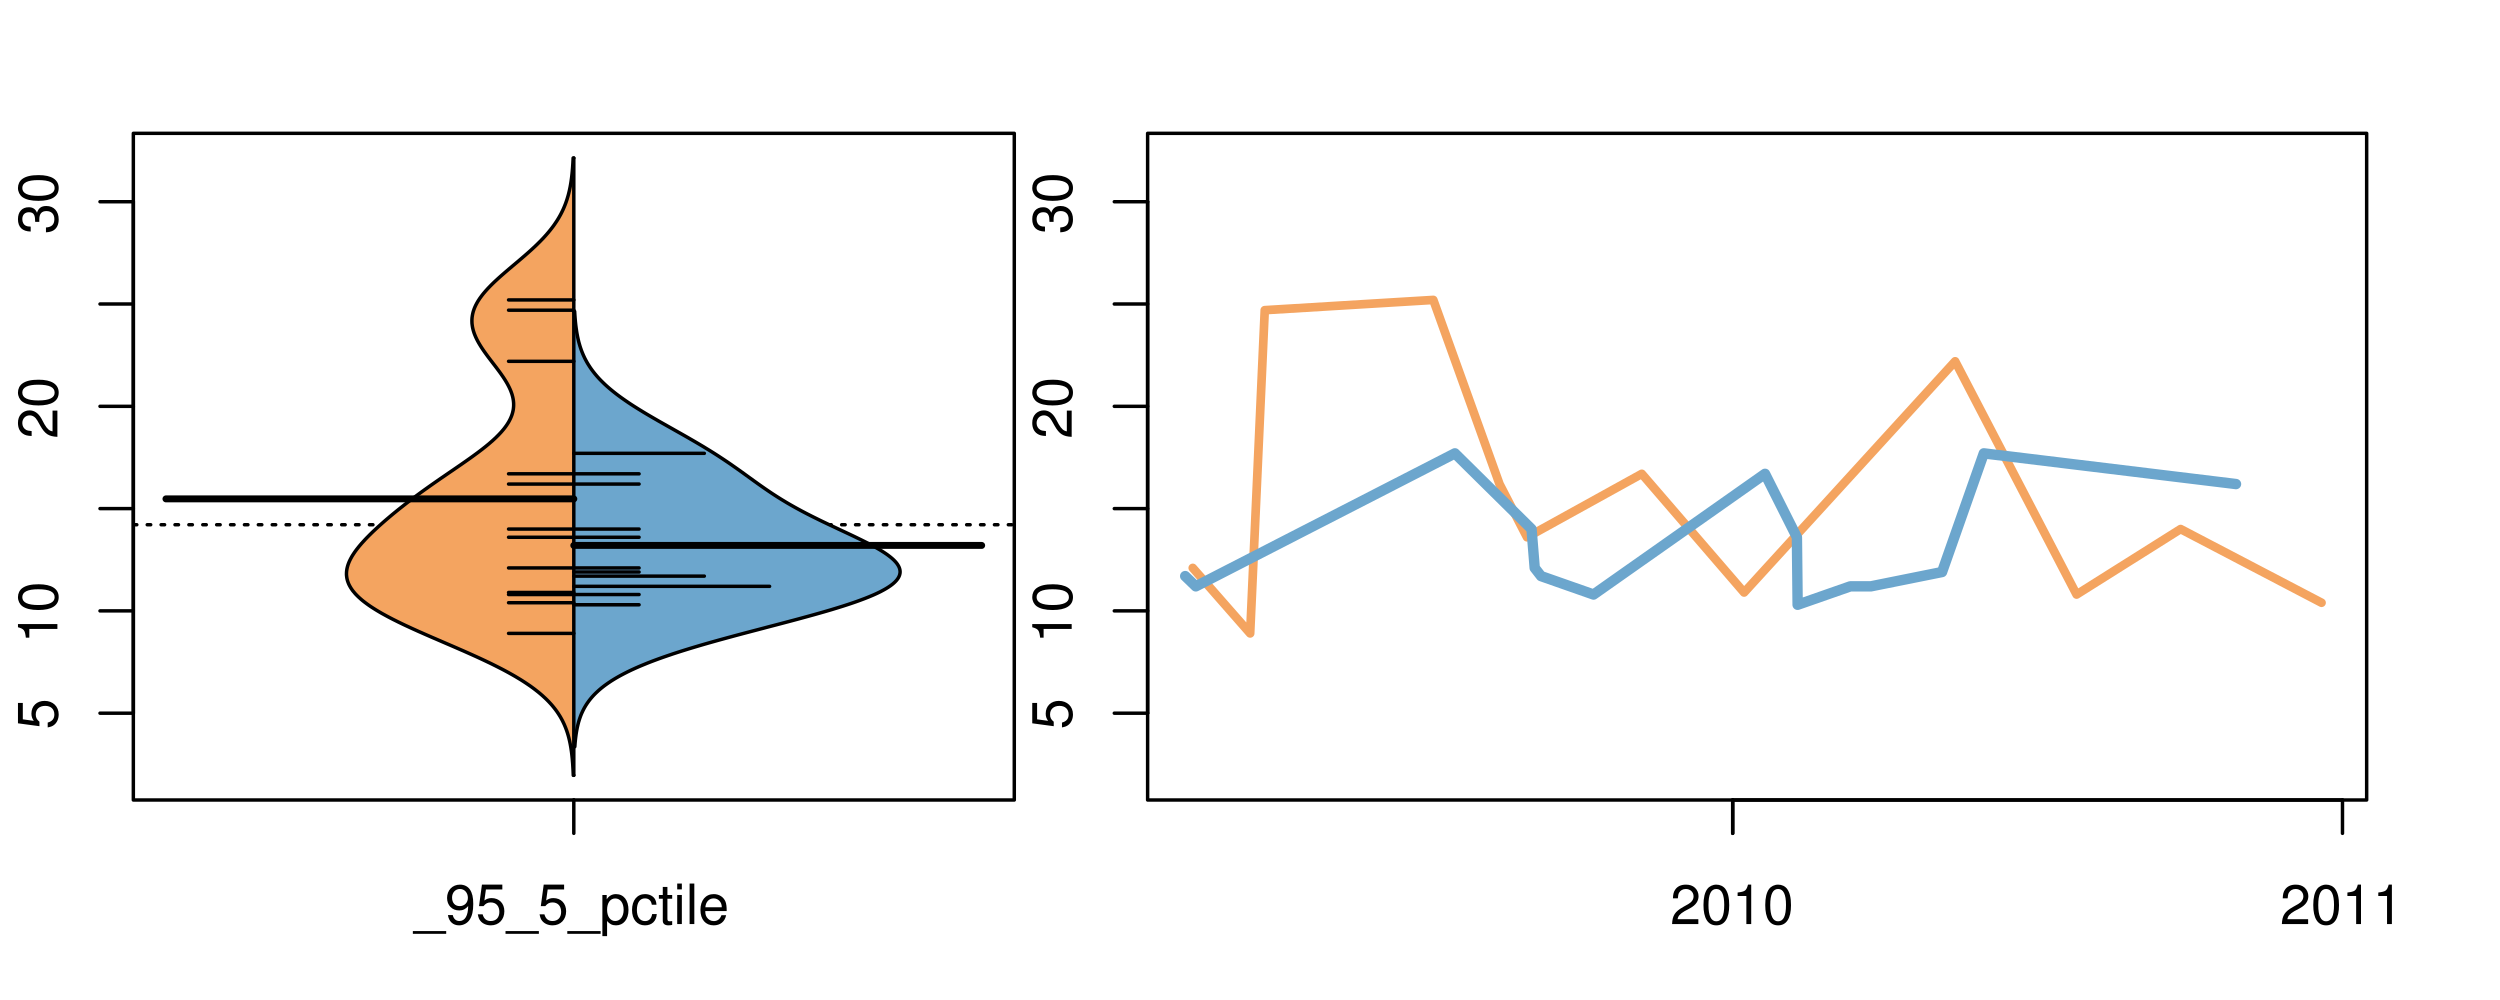 <?xml version="1.0" encoding="UTF-8"?>
<svg xmlns="http://www.w3.org/2000/svg" xmlns:xlink="http://www.w3.org/1999/xlink" width="540pt" height="216pt" viewBox="0 0 540 216" version="1.1">
<defs>
<g>
<symbol overflow="visible" id="glyph0-0">
<path style="stroke:none;" d="M -8.516 -5.719 L -8.516 -1.312 L -3.875 -0.688 L -3.875 -1.656 C -4.469 -2.141 -4.672 -2.562 -4.672 -3.219 C -4.672 -4.359 -3.891 -5.078 -2.625 -5.078 C -1.406 -5.078 -0.656 -4.375 -0.656 -3.219 C -0.656 -2.297 -1.125 -1.734 -2.094 -1.469 L -2.094 -0.422 C -1.391 -0.562 -1.062 -0.688 -0.75 -0.938 C -0.094 -1.422 0.281 -2.281 0.281 -3.234 C 0.281 -4.953 -0.969 -6.156 -2.766 -6.156 C -4.453 -6.156 -5.609 -5.047 -5.609 -3.406 C -5.609 -2.812 -5.453 -2.328 -5.094 -1.844 L -7.469 -2.172 L -7.469 -5.719 Z M -8.516 -5.719 "/>
</symbol>
<symbol overflow="visible" id="glyph0-1">
<path style="stroke:none;" d="M -6.062 -3.109 L 0 -3.109 L 0 -4.156 L -8.516 -4.156 L -8.516 -3.469 C -7.203 -3.094 -7.016 -2.859 -6.812 -1.219 L -6.062 -1.219 Z M -6.062 -3.109 "/>
</symbol>
<symbol overflow="visible" id="glyph0-2">
<path style="stroke:none;" d="M -8.516 -3.297 C -8.516 -2.516 -8.156 -1.781 -7.578 -1.344 C -6.828 -0.797 -5.688 -0.516 -4.109 -0.516 C -1.25 -0.516 0.281 -1.469 0.281 -3.297 C 0.281 -5.094 -1.25 -6.078 -4.047 -6.078 C -5.703 -6.078 -6.797 -5.812 -7.578 -5.25 C -8.172 -4.812 -8.516 -4.109 -8.516 -3.297 Z M -7.578 -3.297 C -7.578 -4.438 -6.422 -5 -4.141 -5 C -1.734 -5 -0.594 -4.453 -0.594 -3.281 C -0.594 -2.156 -1.781 -1.594 -4.109 -1.594 C -6.438 -1.594 -7.578 -2.156 -7.578 -3.297 Z M -7.578 -3.297 "/>
</symbol>
<symbol overflow="visible" id="glyph0-3">
<path style="stroke:none;" d="M -1.047 -6.078 L -1.047 -1.594 C -1.734 -1.703 -2.188 -2.094 -2.797 -3.125 L -3.438 -4.328 C -4.094 -5.516 -4.969 -6.125 -6.016 -6.125 C -6.719 -6.125 -7.375 -5.844 -7.844 -5.344 C -8.297 -4.844 -8.516 -4.219 -8.516 -3.406 C -8.516 -2.328 -8.125 -1.531 -7.406 -1.062 C -6.953 -0.75 -6.422 -0.625 -5.562 -0.594 L -5.562 -1.656 C -6.125 -1.688 -6.484 -1.766 -6.75 -1.906 C -7.266 -2.188 -7.578 -2.734 -7.578 -3.375 C -7.578 -4.328 -6.906 -5.047 -5.984 -5.047 C -5.312 -5.047 -4.734 -4.656 -4.312 -3.906 L -3.688 -2.797 C -2.672 -1.016 -1.875 -0.5 0 -0.406 L 0 -6.078 Z M -1.047 -6.078 "/>
</symbol>
<symbol overflow="visible" id="glyph0-4">
<path style="stroke:none;" d="M -3.906 -2.656 L -3.906 -3.234 C -3.906 -4.391 -3.391 -4.984 -2.359 -4.984 C -1.297 -4.984 -0.656 -4.328 -0.656 -3.234 C -0.656 -2.078 -1.234 -1.516 -2.469 -1.438 L -2.469 -0.391 C -1.781 -0.438 -1.344 -0.547 -0.953 -0.75 C -0.141 -1.188 0.281 -2.031 0.281 -3.188 C 0.281 -4.938 -0.766 -6.078 -2.375 -6.078 C -3.453 -6.078 -4.062 -5.656 -4.406 -4.625 C -4.719 -5.422 -5.312 -5.812 -6.172 -5.812 C -7.625 -5.812 -8.516 -4.844 -8.516 -3.234 C -8.516 -1.516 -7.578 -0.594 -5.766 -0.562 L -5.766 -1.625 C -6.281 -1.625 -6.562 -1.688 -6.828 -1.812 C -7.297 -2.047 -7.578 -2.578 -7.578 -3.234 C -7.578 -4.172 -7.031 -4.734 -6.125 -4.734 C -5.531 -4.734 -5.172 -4.531 -4.984 -4.062 C -4.859 -3.766 -4.812 -3.391 -4.797 -2.656 Z M -3.906 -2.656 "/>
</symbol>
<symbol overflow="visible" id="glyph0-5">
<path style="stroke:none;" d="M -8.75 -5.938 L -8.75 -4.938 L -5.5 -4.938 C -6.125 -4.531 -6.469 -3.859 -6.469 -3.016 C -6.469 -1.375 -5.156 -0.312 -3.156 -0.312 C -1.031 -0.312 0.281 -1.359 0.281 -3.047 C 0.281 -3.906 -0.047 -4.516 -0.828 -5.047 L 0 -5.047 L 0 -5.938 Z M -5.531 -3.188 C -5.531 -4.266 -4.578 -4.938 -3.078 -4.938 C -1.625 -4.938 -0.656 -4.25 -0.656 -3.188 C -0.656 -2.094 -1.625 -1.359 -3.094 -1.359 C -4.562 -1.359 -5.531 -2.094 -5.531 -3.188 Z M -5.531 -3.188 "/>
</symbol>
<symbol overflow="visible" id="glyph0-6">
<path style="stroke:none;" d="M -6.281 -3.094 L -6.281 -2.047 L -7.266 -2.047 C -7.688 -2.047 -7.906 -2.297 -7.906 -2.75 C -7.906 -2.828 -7.906 -2.875 -7.891 -3.094 L -8.719 -3.094 C -8.766 -2.875 -8.781 -2.734 -8.781 -2.531 C -8.781 -1.609 -8.25 -1.062 -7.359 -1.062 L -6.281 -1.062 L -6.281 -0.219 L -5.469 -0.219 L -5.469 -1.062 L 0 -1.062 L 0 -2.047 L -5.469 -2.047 L -5.469 -3.094 Z M -6.281 -3.094 "/>
</symbol>
<symbol overflow="visible" id="glyph0-7">
<path style="stroke:none;" d="M 1.516 -6.938 L 1.516 0.266 L 2.109 0.266 L 2.109 -6.938 Z M 1.516 -6.938 "/>
</symbol>
<symbol overflow="visible" id="glyph0-8">
<path style="stroke:none;" d="M -6.469 -3.266 C -6.469 -1.5 -5.203 -0.438 -3.094 -0.438 C -0.984 -0.438 0.281 -1.484 0.281 -3.281 C 0.281 -5.047 -0.984 -6.125 -3.047 -6.125 C -5.219 -6.125 -6.469 -5.078 -6.469 -3.266 Z M -5.547 -3.281 C -5.547 -4.406 -4.625 -5.078 -3.062 -5.078 C -1.578 -5.078 -0.641 -4.375 -0.641 -3.281 C -0.641 -2.156 -1.578 -1.469 -3.094 -1.469 C -4.609 -1.469 -5.547 -2.156 -5.547 -3.281 Z M -5.547 -3.281 "/>
</symbol>
<symbol overflow="visible" id="glyph0-9">
<path style="stroke:none;" d="M -8.75 -1.828 L -8.75 -0.812 L 0 -0.812 L 0 -1.828 Z M -8.75 -1.828 "/>
</symbol>
<symbol overflow="visible" id="glyph0-10">
<path style="stroke:none;" d="M -1.25 -2.297 L -1.25 -1.047 L 0 -1.047 L 0 -2.297 Z M -1.25 -2.297 "/>
</symbol>
<symbol overflow="visible" id="glyph0-11">
<path style="stroke:none;" d="M 0 -3.422 L -6.281 -5.828 L -6.281 -4.703 L -1.188 -2.922 L -6.281 -1.25 L -6.281 -0.125 L 0 -2.328 Z M 0 -3.422 "/>
</symbol>
<symbol overflow="visible" id="glyph0-12">
<path style="stroke:none;" d="M -0.594 -6.422 C -0.562 -6.312 -0.562 -6.266 -0.562 -6.203 C -0.562 -5.859 -0.75 -5.656 -1.062 -5.656 L -4.75 -5.656 C -5.875 -5.656 -6.469 -4.844 -6.469 -3.297 C -6.469 -2.391 -6.203 -1.625 -5.734 -1.219 C -5.406 -0.922 -5.047 -0.797 -4.422 -0.781 L -4.422 -1.781 C -5.203 -1.875 -5.547 -2.328 -5.547 -3.266 C -5.547 -4.156 -5.203 -4.672 -4.609 -4.672 L -4.344 -4.672 C -3.922 -4.672 -3.75 -4.422 -3.641 -3.625 C -3.469 -2.203 -3.422 -1.984 -3.266 -1.609 C -2.969 -0.875 -2.406 -0.5 -1.578 -0.5 C -0.438 -0.5 0.281 -1.297 0.281 -2.562 C 0.281 -3.359 0 -4 -0.641 -4.703 C -0.016 -4.781 0.281 -5.094 0.281 -5.734 C 0.281 -5.938 0.25 -6.094 0.172 -6.422 Z M -1.984 -4.672 C -1.641 -4.672 -1.438 -4.578 -1.156 -4.266 C -0.797 -3.859 -0.594 -3.375 -0.594 -2.781 C -0.594 -2 -0.969 -1.547 -1.609 -1.547 C -2.266 -1.547 -2.609 -1.984 -2.766 -3.062 C -2.906 -4.109 -2.953 -4.328 -3.109 -4.672 Z M -1.984 -4.672 "/>
</symbol>
<symbol overflow="visible" id="glyph0-13">
<path style="stroke:none;" d="M 0 -5.781 L -6.281 -5.781 L -6.281 -4.781 L -2.719 -4.781 C -1.438 -4.781 -0.594 -4.109 -0.594 -3.078 C -0.594 -2.281 -1.078 -1.781 -1.844 -1.781 L -6.281 -1.781 L -6.281 -0.781 L -1.438 -0.781 C -0.391 -0.781 0.281 -1.562 0.281 -2.781 C 0.281 -3.703 -0.047 -4.297 -0.875 -4.891 L 0 -4.891 Z M 0 -5.781 "/>
</symbol>
<symbol overflow="visible" id="glyph0-14">
<path style="stroke:none;" d="M -2.812 -6.156 C -3.766 -6.156 -4.344 -6.078 -4.812 -5.906 C -5.844 -5.5 -6.469 -4.531 -6.469 -3.359 C -6.469 -1.609 -5.125 -0.484 -3.062 -0.484 C -1 -0.484 0.281 -1.578 0.281 -3.344 C 0.281 -4.781 -0.547 -5.766 -1.906 -6.031 L -1.906 -5.016 C -1.078 -4.734 -0.641 -4.172 -0.641 -3.375 C -0.641 -2.734 -0.938 -2.203 -1.469 -1.859 C -1.828 -1.625 -2.188 -1.531 -2.812 -1.531 Z M -3.625 -1.547 C -4.781 -1.625 -5.547 -2.344 -5.547 -3.344 C -5.547 -4.328 -4.734 -5.094 -3.703 -5.094 C -3.672 -5.094 -3.641 -5.094 -3.625 -5.078 Z M -3.625 -1.547 "/>
</symbol>
<symbol overflow="visible" id="glyph1-0">
<path style="stroke:none;" d="M 6.938 1.516 L -0.266 1.516 L -0.266 2.109 L 6.938 2.109 Z M 6.938 1.516 "/>
</symbol>
<symbol overflow="visible" id="glyph1-1">
<path style="stroke:none;" d="M 0.641 -1.938 C 0.844 -0.547 1.75 0.281 3.047 0.281 C 3.984 0.281 4.844 -0.188 5.328 -0.938 C 5.875 -1.766 6.109 -2.812 6.109 -4.359 C 6.109 -5.781 5.891 -6.703 5.391 -7.453 C 4.922 -8.141 4.172 -8.516 3.234 -8.516 C 1.625 -8.516 0.453 -7.312 0.453 -5.641 C 0.453 -4.062 1.531 -2.938 3.078 -2.938 C 3.875 -2.938 4.469 -3.234 5.016 -3.891 C 5 -1.812 4.328 -0.656 3.125 -0.656 C 2.375 -0.656 1.859 -1.125 1.688 -1.938 Z M 3.234 -7.578 C 4.219 -7.578 4.953 -6.766 4.953 -5.656 C 4.953 -4.625 4.219 -3.875 3.188 -3.875 C 2.172 -3.875 1.531 -4.578 1.531 -5.719 C 1.531 -6.797 2.25 -7.578 3.234 -7.578 Z M 3.234 -7.578 "/>
</symbol>
<symbol overflow="visible" id="glyph1-2">
<path style="stroke:none;" d="M 5.719 -8.516 L 1.312 -8.516 L 0.688 -3.875 L 1.656 -3.875 C 2.141 -4.469 2.562 -4.672 3.219 -4.672 C 4.359 -4.672 5.078 -3.891 5.078 -2.625 C 5.078 -1.406 4.375 -0.656 3.219 -0.656 C 2.297 -0.656 1.734 -1.125 1.469 -2.094 L 0.422 -2.094 C 0.562 -1.391 0.688 -1.062 0.938 -0.75 C 1.422 -0.094 2.281 0.281 3.234 0.281 C 4.953 0.281 6.156 -0.969 6.156 -2.766 C 6.156 -4.453 5.047 -5.609 3.406 -5.609 C 2.812 -5.609 2.328 -5.453 1.844 -5.094 L 2.172 -7.469 L 5.719 -7.469 Z M 5.719 -8.516 "/>
</symbol>
<symbol overflow="visible" id="glyph1-3">
<path style="stroke:none;" d="M 0.641 2.609 L 1.656 2.609 L 1.656 -0.656 C 2.188 -0.016 2.766 0.281 3.594 0.281 C 5.203 0.281 6.281 -1.031 6.281 -3.031 C 6.281 -5.141 5.25 -6.469 3.578 -6.469 C 2.719 -6.469 2.047 -6.078 1.578 -5.344 L 1.578 -6.281 L 0.641 -6.281 Z M 3.406 -5.531 C 4.516 -5.531 5.234 -4.562 5.234 -3.062 C 5.234 -1.625 4.5 -0.656 3.406 -0.656 C 2.359 -0.656 1.656 -1.625 1.656 -3.094 C 1.656 -4.578 2.359 -5.531 3.406 -5.531 Z M 3.406 -5.531 "/>
</symbol>
<symbol overflow="visible" id="glyph1-4">
<path style="stroke:none;" d="M 5.656 -4.172 C 5.609 -4.781 5.469 -5.188 5.234 -5.531 C 4.797 -6.125 4.047 -6.469 3.172 -6.469 C 1.469 -6.469 0.375 -5.125 0.375 -3.031 C 0.375 -1.016 1.453 0.281 3.156 0.281 C 4.656 0.281 5.609 -0.625 5.719 -2.156 L 4.719 -2.156 C 4.547 -1.156 4.031 -0.641 3.188 -0.641 C 2.078 -0.641 1.422 -1.547 1.422 -3.031 C 1.422 -4.609 2.062 -5.547 3.156 -5.547 C 4 -5.547 4.531 -5.047 4.641 -4.172 Z M 5.656 -4.172 "/>
</symbol>
<symbol overflow="visible" id="glyph1-5">
<path style="stroke:none;" d="M 3.047 -6.281 L 2.016 -6.281 L 2.016 -8.016 L 1.016 -8.016 L 1.016 -6.281 L 0.172 -6.281 L 0.172 -5.469 L 1.016 -5.469 L 1.016 -0.719 C 1.016 -0.078 1.453 0.281 2.234 0.281 C 2.469 0.281 2.719 0.25 3.047 0.188 L 3.047 -0.641 C 2.922 -0.609 2.766 -0.594 2.562 -0.594 C 2.141 -0.594 2.016 -0.719 2.016 -1.156 L 2.016 -5.469 L 3.047 -5.469 Z M 3.047 -6.281 "/>
</symbol>
<symbol overflow="visible" id="glyph1-6">
<path style="stroke:none;" d="M 1.797 -6.281 L 0.797 -6.281 L 0.797 0 L 1.797 0 Z M 1.797 -8.75 L 0.797 -8.75 L 0.797 -7.484 L 1.797 -7.484 Z M 1.797 -8.75 "/>
</symbol>
<symbol overflow="visible" id="glyph1-7">
<path style="stroke:none;" d="M 1.828 -8.75 L 0.812 -8.75 L 0.812 0 L 1.828 0 Z M 1.828 -8.75 "/>
</symbol>
<symbol overflow="visible" id="glyph1-8">
<path style="stroke:none;" d="M 6.156 -2.812 C 6.156 -3.766 6.078 -4.344 5.906 -4.812 C 5.5 -5.844 4.531 -6.469 3.359 -6.469 C 1.609 -6.469 0.484 -5.125 0.484 -3.062 C 0.484 -1 1.578 0.281 3.344 0.281 C 4.781 0.281 5.766 -0.547 6.031 -1.906 L 5.016 -1.906 C 4.734 -1.078 4.172 -0.641 3.375 -0.641 C 2.734 -0.641 2.203 -0.938 1.859 -1.469 C 1.625 -1.828 1.531 -2.188 1.531 -2.812 Z M 1.547 -3.625 C 1.625 -4.781 2.344 -5.547 3.344 -5.547 C 4.328 -5.547 5.094 -4.734 5.094 -3.703 C 5.094 -3.672 5.094 -3.641 5.078 -3.625 Z M 1.547 -3.625 "/>
</symbol>
<symbol overflow="visible" id="glyph1-9">
<path style="stroke:none;" d="M 6.078 -1.047 L 1.594 -1.047 C 1.703 -1.734 2.094 -2.188 3.125 -2.797 L 4.328 -3.438 C 5.516 -4.094 6.125 -4.969 6.125 -6.016 C 6.125 -6.719 5.844 -7.375 5.344 -7.844 C 4.844 -8.297 4.219 -8.516 3.406 -8.516 C 2.328 -8.516 1.531 -8.125 1.062 -7.406 C 0.75 -6.953 0.625 -6.422 0.594 -5.562 L 1.656 -5.562 C 1.688 -6.125 1.766 -6.484 1.906 -6.75 C 2.188 -7.266 2.734 -7.578 3.375 -7.578 C 4.328 -7.578 5.047 -6.906 5.047 -5.984 C 5.047 -5.312 4.656 -4.734 3.906 -4.312 L 2.797 -3.688 C 1.016 -2.672 0.5 -1.875 0.406 0 L 6.078 0 Z M 6.078 -1.047 "/>
</symbol>
<symbol overflow="visible" id="glyph1-10">
<path style="stroke:none;" d="M 3.297 -8.516 C 2.516 -8.516 1.781 -8.156 1.344 -7.578 C 0.797 -6.828 0.516 -5.688 0.516 -4.109 C 0.516 -1.25 1.469 0.281 3.297 0.281 C 5.094 0.281 6.078 -1.25 6.078 -4.047 C 6.078 -5.703 5.812 -6.797 5.25 -7.578 C 4.812 -8.172 4.109 -8.516 3.297 -8.516 Z M 3.297 -7.578 C 4.438 -7.578 5 -6.422 5 -4.141 C 5 -1.734 4.453 -0.594 3.281 -0.594 C 2.156 -0.594 1.594 -1.781 1.594 -4.109 C 1.594 -6.438 2.156 -7.578 3.297 -7.578 Z M 3.297 -7.578 "/>
</symbol>
<symbol overflow="visible" id="glyph1-11">
<path style="stroke:none;" d="M 3.109 -6.062 L 3.109 0 L 4.156 0 L 4.156 -8.516 L 3.469 -8.516 C 3.094 -7.203 2.859 -7.016 1.219 -6.812 L 1.219 -6.062 Z M 3.109 -6.062 "/>
</symbol>
</g>
<clipPath id="clip1">
  <path d="M 28.801 28.801 L 220.086 28.801 L 220.086 173.801 L 28.801 173.801 Z M 28.801 28.801 "/>
</clipPath>
<clipPath id="clip2">
  <path d="M 247.887 28.801 L 512.199 28.801 L 512.199 173.801 L 247.887 173.801 Z M 247.887 28.801 "/>
</clipPath>
<clipPath id="clip3">
  <path d="M 233.484 14.398 L 526.598 14.398 L 526.598 188.199 L 233.484 188.199 Z M 233.484 14.398 "/>
</clipPath>
<clipPath id="clip4">
  <path d="M 247.887 28.801 L 512.199 28.801 L 512.199 173.801 L 247.887 173.801 Z M 247.887 28.801 "/>
</clipPath>
</defs>
<g id="surface276">
<path style="fill:none;stroke-width:0.75;stroke-linecap:round;stroke-linejoin:round;stroke:rgb(0%,0%,0%);stroke-opacity:1;stroke-miterlimit:10;" d="M 28.801 172.801 L 219.086 172.801 L 219.086 28.801 L 28.801 28.801 L 28.801 172.801 "/>
<path style="fill:none;stroke-width:0.75;stroke-linecap:round;stroke-linejoin:round;stroke:rgb(0%,0%,0%);stroke-opacity:1;stroke-miterlimit:10;" d="M 28.801 154.047 L 28.801 43.574 "/>
<path style="fill:none;stroke-width:0.75;stroke-linecap:round;stroke-linejoin:round;stroke:rgb(0%,0%,0%);stroke-opacity:1;stroke-miterlimit:10;" d="M 28.801 154.047 L 21.602 154.047 "/>
<path style="fill:none;stroke-width:0.75;stroke-linecap:round;stroke-linejoin:round;stroke:rgb(0%,0%,0%);stroke-opacity:1;stroke-miterlimit:10;" d="M 28.801 131.953 L 21.602 131.953 "/>
<path style="fill:none;stroke-width:0.75;stroke-linecap:round;stroke-linejoin:round;stroke:rgb(0%,0%,0%);stroke-opacity:1;stroke-miterlimit:10;" d="M 28.801 109.859 L 21.602 109.859 "/>
<path style="fill:none;stroke-width:0.75;stroke-linecap:round;stroke-linejoin:round;stroke:rgb(0%,0%,0%);stroke-opacity:1;stroke-miterlimit:10;" d="M 28.801 87.766 L 21.602 87.766 "/>
<path style="fill:none;stroke-width:0.75;stroke-linecap:round;stroke-linejoin:round;stroke:rgb(0%,0%,0%);stroke-opacity:1;stroke-miterlimit:10;" d="M 28.801 65.668 L 21.602 65.668 "/>
<path style="fill:none;stroke-width:0.75;stroke-linecap:round;stroke-linejoin:round;stroke:rgb(0%,0%,0%);stroke-opacity:1;stroke-miterlimit:10;" d="M 28.801 43.574 L 21.602 43.574 "/>
<g style="fill:rgb(0%,0%,0%);fill-opacity:1;">
  <use xlink:href="#glyph0-0" x="12.396" y="157.547"/>
</g>
<g style="fill:rgb(0%,0%,0%);fill-opacity:1;">
  <use xlink:href="#glyph0-1" x="12.396" y="138.953"/>
  <use xlink:href="#glyph0-2" x="12.396" y="132.281"/>
</g>
<g style="fill:rgb(0%,0%,0%);fill-opacity:1;">
  <use xlink:href="#glyph0-3" x="12.396" y="94.766"/>
  <use xlink:href="#glyph0-2" x="12.396" y="88.094"/>
</g>
<g style="fill:rgb(0%,0%,0%);fill-opacity:1;">
  <use xlink:href="#glyph0-4" x="12.396" y="50.574"/>
  <use xlink:href="#glyph0-2" x="12.396" y="43.902"/>
</g>
<path style="fill:none;stroke-width:0.75;stroke-linecap:round;stroke-linejoin:round;stroke:rgb(0%,0%,0%);stroke-opacity:1;stroke-miterlimit:10;" d="M 123.941 172.801 L 123.941 172.801 "/>
<path style="fill:none;stroke-width:0.75;stroke-linecap:round;stroke-linejoin:round;stroke:rgb(0%,0%,0%);stroke-opacity:1;stroke-miterlimit:10;" d="M 123.941 172.801 L 123.941 180 "/>
<g style="fill:rgb(0%,0%,0%);fill-opacity:1;">
  <use xlink:href="#glyph1-0" x="89.441" y="199.596"/>
  <use xlink:href="#glyph1-1" x="96.113" y="199.596"/>
  <use xlink:href="#glyph1-2" x="102.785" y="199.596"/>
  <use xlink:href="#glyph1-0" x="109.457" y="199.596"/>
  <use xlink:href="#glyph1-2" x="116.129" y="199.596"/>
  <use xlink:href="#glyph1-0" x="122.801" y="199.596"/>
  <use xlink:href="#glyph1-3" x="129.473" y="199.596"/>
  <use xlink:href="#glyph1-4" x="136.145" y="199.596"/>
  <use xlink:href="#glyph1-5" x="142.145" y="199.596"/>
  <use xlink:href="#glyph1-6" x="145.48" y="199.596"/>
  <use xlink:href="#glyph1-7" x="148.145" y="199.596"/>
  <use xlink:href="#glyph1-8" x="150.809" y="199.596"/>
</g>
<g clip-path="url(#clip1)" clip-rule="nonzero">
<path style="fill:none;stroke-width:0.75;stroke-linecap:round;stroke-linejoin:round;stroke:rgb(0%,0%,0%);stroke-opacity:1;stroke-dasharray:0.75,2.25;stroke-miterlimit:10;" d="M 28.801 113.344 L 219.086 113.344 "/>
<path style=" stroke:none;fill-rule:nonzero;fill:rgb(95.686%,64.314%,37.647%);fill-opacity:1;" d="M 123.941 34.133 L 123.797 34.133 L 123.773 34.656 L 123.758 34.918 L 123.746 35.176 L 123.73 35.438 L 123.711 35.699 L 123.695 35.961 L 123.676 36.223 L 123.656 36.48 L 123.633 36.742 L 123.613 37.004 L 123.586 37.266 L 123.562 37.523 L 123.531 37.785 L 123.504 38.047 L 123.473 38.309 L 123.438 38.57 L 123.402 38.828 L 123.367 39.09 L 123.328 39.352 L 123.242 39.875 L 123.195 40.133 L 123.148 40.395 L 122.984 41.18 L 122.922 41.438 L 122.859 41.699 L 122.793 41.961 L 122.723 42.223 L 122.648 42.484 L 122.57 42.742 L 122.492 43.004 L 122.406 43.266 L 122.227 43.789 L 122.129 44.047 L 122.027 44.309 L 121.922 44.57 L 121.812 44.832 L 121.699 45.094 L 121.582 45.352 L 121.457 45.613 L 121.328 45.875 L 121.195 46.137 L 121.059 46.398 L 120.914 46.656 L 120.766 46.918 L 120.613 47.18 L 120.453 47.441 L 120.289 47.703 L 120.117 47.961 L 119.941 48.223 L 119.762 48.484 L 119.578 48.746 L 119.383 49.008 L 119.188 49.266 L 118.984 49.527 L 118.777 49.789 L 118.562 50.051 L 118.344 50.312 L 118.121 50.57 L 117.891 50.832 L 117.656 51.094 L 117.418 51.355 L 117.172 51.617 L 116.922 51.875 L 116.668 52.137 L 116.406 52.398 L 115.875 52.922 L 115.602 53.18 L 115.324 53.441 L 115.043 53.703 L 114.758 53.965 L 114.469 54.227 L 114.18 54.484 L 113.887 54.746 L 113.586 55.008 L 113.289 55.27 L 112.984 55.527 L 112.684 55.789 L 112.375 56.051 L 112.07 56.312 L 111.762 56.574 L 111.453 56.832 L 111.145 57.094 L 110.832 57.355 L 110.215 57.879 L 109.906 58.137 L 108.992 58.922 L 108.691 59.184 L 108.395 59.441 L 108.098 59.703 L 107.805 59.965 L 107.516 60.227 L 107.234 60.488 L 106.953 60.746 L 106.676 61.008 L 106.406 61.27 L 106.141 61.531 L 105.883 61.793 L 105.633 62.051 L 105.383 62.312 L 105.145 62.574 L 104.91 62.836 L 104.684 63.098 L 104.465 63.355 L 104.254 63.617 L 104.051 63.879 L 103.668 64.402 L 103.496 64.66 L 103.324 64.922 L 103.164 65.184 L 103.016 65.445 L 102.875 65.707 L 102.742 65.965 L 102.621 66.227 L 102.508 66.488 L 102.406 66.75 L 102.316 67.012 L 102.23 67.27 L 102.16 67.531 L 102.098 67.793 L 102.047 68.055 L 102.004 68.316 L 101.969 68.574 L 101.949 68.836 L 101.934 69.098 L 101.934 69.359 L 101.941 69.621 L 101.953 69.879 L 101.984 70.141 L 102.02 70.402 L 102.062 70.664 L 102.117 70.926 L 102.18 71.184 L 102.25 71.445 L 102.332 71.707 L 102.418 71.969 L 102.516 72.23 L 102.621 72.488 L 102.73 72.75 L 102.852 73.012 L 102.977 73.273 L 103.109 73.531 L 103.25 73.793 L 103.395 74.055 L 103.707 74.578 L 103.867 74.836 L 104.035 75.098 L 104.207 75.359 L 104.566 75.883 L 104.75 76.141 L 104.938 76.402 L 105.32 76.926 L 105.516 77.188 L 105.711 77.445 L 106.309 78.23 L 106.512 78.492 L 106.711 78.75 L 107.309 79.535 L 107.504 79.797 L 107.695 80.055 L 107.891 80.316 L 108.266 80.84 L 108.445 81.102 L 108.625 81.359 L 108.801 81.621 L 109.137 82.145 L 109.293 82.406 L 109.449 82.664 L 109.598 82.926 L 109.738 83.188 L 109.875 83.449 L 110.004 83.711 L 110.125 83.969 L 110.242 84.23 L 110.348 84.492 L 110.445 84.754 L 110.539 85.016 L 110.621 85.273 L 110.691 85.535 L 110.758 85.797 L 110.812 86.059 L 110.859 86.32 L 110.895 86.578 L 110.922 86.84 L 110.941 87.102 L 110.945 87.363 L 110.945 87.625 L 110.93 87.883 L 110.906 88.145 L 110.875 88.406 L 110.828 88.668 L 110.77 88.93 L 110.707 89.188 L 110.629 89.449 L 110.543 89.711 L 110.441 89.973 L 110.332 90.234 L 110.215 90.492 L 110.082 90.754 L 109.945 91.016 L 109.793 91.277 L 109.629 91.539 L 109.461 91.797 L 109.277 92.059 L 109.086 92.32 L 108.887 92.582 L 108.676 92.84 L 108.453 93.102 L 108.227 93.363 L 107.984 93.625 L 107.738 93.887 L 107.219 94.406 L 106.945 94.668 L 106.664 94.93 L 106.379 95.191 L 106.082 95.449 L 105.781 95.711 L 105.473 95.973 L 105.156 96.234 L 104.836 96.496 L 104.508 96.754 L 104.176 97.016 L 103.836 97.277 L 103.492 97.539 L 103.145 97.801 L 102.793 98.059 L 102.438 98.32 L 102.078 98.582 L 101.715 98.844 L 101.348 99.105 L 100.98 99.363 L 100.609 99.625 L 99.484 100.41 L 99.105 100.668 L 98.727 100.93 L 98.344 101.191 L 97.965 101.453 L 97.582 101.715 L 97.199 101.973 L 96.82 102.234 L 96.438 102.496 L 96.059 102.758 L 95.676 103.02 L 95.297 103.277 L 94.918 103.539 L 94.543 103.801 L 94.164 104.062 L 93.789 104.324 L 93.418 104.582 L 92.676 105.105 L 91.941 105.629 L 91.578 105.887 L 91.215 106.148 L 90.855 106.41 L 90.145 106.934 L 89.793 107.191 L 89.441 107.453 L 88.746 107.977 L 88.402 108.238 L 88.062 108.496 L 87.723 108.758 L 87.387 109.02 L 86.723 109.543 L 86.395 109.801 L 86.066 110.062 L 85.742 110.324 L 85.422 110.586 L 85.102 110.844 L 84.785 111.105 L 84.16 111.629 L 83.852 111.891 L 83.547 112.148 L 83.242 112.41 L 82.941 112.672 L 82.348 113.195 L 82.059 113.453 L 81.77 113.715 L 81.199 114.238 L 80.922 114.5 L 80.645 114.758 L 80.105 115.281 L 79.84 115.543 L 79.582 115.805 L 79.324 116.062 L 78.824 116.586 L 78.348 117.109 L 78.113 117.367 L 77.668 117.891 L 77.453 118.152 L 77.246 118.414 L 77.043 118.672 L 76.848 118.934 L 76.66 119.195 L 76.48 119.457 L 76.309 119.719 L 76.141 119.977 L 75.984 120.238 L 75.84 120.5 L 75.699 120.762 L 75.57 121.023 L 75.449 121.281 L 75.34 121.543 L 75.238 121.805 L 75.148 122.066 L 75.07 122.328 L 75.004 122.586 L 74.945 122.848 L 74.902 123.109 L 74.867 123.371 L 74.848 123.633 L 74.84 123.891 L 74.84 124.152 L 74.863 124.414 L 74.895 124.676 L 74.938 124.938 L 74.996 125.195 L 75.066 125.457 L 75.156 125.719 L 75.254 125.98 L 75.367 126.242 L 75.5 126.5 L 75.645 126.762 L 75.801 127.023 L 75.977 127.285 L 76.16 127.547 L 76.367 127.805 L 76.586 128.066 L 76.816 128.328 L 77.07 128.59 L 77.332 128.848 L 77.609 129.109 L 77.902 129.371 L 78.207 129.633 L 78.531 129.895 L 78.867 130.152 L 79.219 130.414 L 79.582 130.676 L 79.957 130.938 L 80.352 131.199 L 80.758 131.457 L 81.172 131.719 L 81.605 131.98 L 82.047 132.242 L 82.5 132.504 L 82.969 132.762 L 83.445 133.023 L 83.934 133.285 L 84.434 133.547 L 84.941 133.809 L 85.461 134.066 L 85.984 134.328 L 86.523 134.59 L 87.066 134.852 L 87.617 135.113 L 88.18 135.371 L 88.742 135.633 L 89.316 135.895 L 89.895 136.156 L 90.477 136.418 L 91.066 136.676 L 91.656 136.938 L 92.25 137.199 L 92.852 137.461 L 93.449 137.723 L 94.055 137.98 L 94.656 138.242 L 96.473 139.027 L 97.078 139.285 L 97.684 139.547 L 98.887 140.07 L 99.484 140.332 L 100.082 140.59 L 100.672 140.852 L 101.844 141.375 L 102.422 141.637 L 102.996 141.895 L 103.562 142.156 L 104.125 142.418 L 104.684 142.68 L 105.23 142.941 L 105.773 143.199 L 106.312 143.461 L 107.359 143.984 L 107.871 144.246 L 108.375 144.504 L 108.875 144.766 L 109.359 145.027 L 109.84 145.289 L 110.309 145.551 L 110.77 145.809 L 111.223 146.07 L 111.664 146.332 L 112.098 146.594 L 112.523 146.852 L 112.934 147.113 L 113.34 147.375 L 113.734 147.637 L 114.121 147.898 L 114.5 148.156 L 115.219 148.68 L 115.566 148.941 L 115.898 149.203 L 116.23 149.461 L 116.547 149.723 L 116.855 149.984 L 117.156 150.246 L 117.441 150.508 L 117.723 150.766 L 117.996 151.027 L 118.258 151.289 L 118.516 151.551 L 118.758 151.812 L 118.996 152.07 L 119.227 152.332 L 119.445 152.594 L 119.656 152.855 L 119.863 153.117 L 120.059 153.375 L 120.25 153.637 L 120.43 153.898 L 120.605 154.16 L 120.773 154.422 L 120.934 154.68 L 121.09 154.941 L 121.379 155.465 L 121.516 155.727 L 121.641 155.984 L 121.766 156.246 L 121.887 156.508 L 122.105 157.031 L 122.207 157.289 L 122.402 157.812 L 122.574 158.336 L 122.652 158.594 L 122.73 158.855 L 122.871 159.379 L 122.934 159.641 L 122.996 159.898 L 123.055 160.16 L 123.164 160.684 L 123.211 160.945 L 123.258 161.203 L 123.305 161.465 L 123.422 162.25 L 123.457 162.508 L 123.52 163.031 L 123.574 163.555 L 123.602 163.812 L 123.625 164.074 L 123.645 164.336 L 123.668 164.598 L 123.688 164.855 L 123.707 165.117 L 123.754 165.902 L 123.77 166.16 L 123.816 167.207 L 123.824 167.465 L 123.941 167.465 Z M 123.941 34.133 "/>
<path style="fill:none;stroke-width:0.75;stroke-linecap:round;stroke-linejoin:round;stroke:rgb(0%,0%,0%);stroke-opacity:1;stroke-miterlimit:10;" d="M 123.941 34.133 L 123.797 34.133 L 123.773 34.656 L 123.758 34.918 L 123.746 35.176 L 123.73 35.438 L 123.711 35.699 L 123.695 35.961 L 123.676 36.223 L 123.656 36.48 L 123.633 36.742 L 123.613 37.004 L 123.586 37.266 L 123.562 37.523 L 123.531 37.785 L 123.504 38.047 L 123.473 38.309 L 123.438 38.57 L 123.402 38.828 L 123.367 39.09 L 123.328 39.352 L 123.242 39.875 L 123.195 40.133 L 123.148 40.395 L 122.984 41.18 L 122.922 41.438 L 122.859 41.699 L 122.793 41.961 L 122.723 42.223 L 122.648 42.484 L 122.57 42.742 L 122.492 43.004 L 122.406 43.266 L 122.227 43.789 L 122.129 44.047 L 122.027 44.309 L 121.922 44.57 L 121.812 44.832 L 121.699 45.094 L 121.582 45.352 L 121.457 45.613 L 121.328 45.875 L 121.195 46.137 L 121.059 46.398 L 120.914 46.656 L 120.766 46.918 L 120.613 47.18 L 120.453 47.441 L 120.289 47.703 L 120.117 47.961 L 119.941 48.223 L 119.762 48.484 L 119.578 48.746 L 119.383 49.008 L 119.188 49.266 L 118.984 49.527 L 118.777 49.789 L 118.562 50.051 L 118.344 50.312 L 118.121 50.57 L 117.891 50.832 L 117.656 51.094 L 117.418 51.355 L 117.172 51.617 L 116.922 51.875 L 116.668 52.137 L 116.406 52.398 L 115.875 52.922 L 115.602 53.18 L 115.324 53.441 L 115.043 53.703 L 114.758 53.965 L 114.469 54.227 L 114.18 54.484 L 113.887 54.746 L 113.586 55.008 L 113.289 55.27 L 112.984 55.527 L 112.684 55.789 L 112.375 56.051 L 112.07 56.312 L 111.762 56.574 L 111.453 56.832 L 111.145 57.094 L 110.832 57.355 L 110.215 57.879 L 109.906 58.137 L 108.992 58.922 L 108.691 59.184 L 108.395 59.441 L 108.098 59.703 L 107.805 59.965 L 107.516 60.227 L 107.234 60.488 L 106.953 60.746 L 106.676 61.008 L 106.406 61.27 L 106.141 61.531 L 105.883 61.793 L 105.633 62.051 L 105.383 62.312 L 105.145 62.574 L 104.91 62.836 L 104.684 63.098 L 104.465 63.355 L 104.254 63.617 L 104.051 63.879 L 103.668 64.402 L 103.496 64.66 L 103.324 64.922 L 103.164 65.184 L 103.016 65.445 L 102.875 65.707 L 102.742 65.965 L 102.621 66.227 L 102.508 66.488 L 102.406 66.75 L 102.316 67.012 L 102.23 67.27 L 102.16 67.531 L 102.098 67.793 L 102.047 68.055 L 102.004 68.316 L 101.969 68.574 L 101.949 68.836 L 101.934 69.098 L 101.934 69.359 L 101.941 69.621 L 101.953 69.879 L 101.984 70.141 L 102.02 70.402 L 102.062 70.664 L 102.117 70.926 L 102.18 71.184 L 102.25 71.445 L 102.332 71.707 L 102.418 71.969 L 102.516 72.23 L 102.621 72.488 L 102.73 72.75 L 102.852 73.012 L 102.977 73.273 L 103.109 73.531 L 103.25 73.793 L 103.395 74.055 L 103.707 74.578 L 103.867 74.836 L 104.035 75.098 L 104.207 75.359 L 104.566 75.883 L 104.75 76.141 L 104.938 76.402 L 105.32 76.926 L 105.516 77.188 L 105.711 77.445 L 106.309 78.23 L 106.512 78.492 L 106.711 78.75 L 107.309 79.535 L 107.504 79.797 L 107.695 80.055 L 107.891 80.316 L 108.266 80.84 L 108.445 81.102 L 108.625 81.359 L 108.801 81.621 L 109.137 82.145 L 109.293 82.406 L 109.449 82.664 L 109.598 82.926 L 109.738 83.188 L 109.875 83.449 L 110.004 83.711 L 110.125 83.969 L 110.242 84.23 L 110.348 84.492 L 110.445 84.754 L 110.539 85.016 L 110.621 85.273 L 110.691 85.535 L 110.758 85.797 L 110.812 86.059 L 110.859 86.32 L 110.895 86.578 L 110.922 86.84 L 110.941 87.102 L 110.945 87.363 L 110.945 87.625 L 110.93 87.883 L 110.906 88.145 L 110.875 88.406 L 110.828 88.668 L 110.77 88.93 L 110.707 89.188 L 110.629 89.449 L 110.543 89.711 L 110.441 89.973 L 110.332 90.234 L 110.215 90.492 L 110.082 90.754 L 109.945 91.016 L 109.793 91.277 L 109.629 91.539 L 109.461 91.797 L 109.277 92.059 L 109.086 92.32 L 108.887 92.582 L 108.676 92.84 L 108.453 93.102 L 108.227 93.363 L 107.984 93.625 L 107.738 93.887 L 107.219 94.406 L 106.945 94.668 L 106.664 94.93 L 106.379 95.191 L 106.082 95.449 L 105.781 95.711 L 105.473 95.973 L 105.156 96.234 L 104.836 96.496 L 104.508 96.754 L 104.176 97.016 L 103.836 97.277 L 103.492 97.539 L 103.145 97.801 L 102.793 98.059 L 102.438 98.32 L 102.078 98.582 L 101.715 98.844 L 101.348 99.105 L 100.98 99.363 L 100.609 99.625 L 99.484 100.41 L 99.105 100.668 L 98.727 100.93 L 98.344 101.191 L 97.965 101.453 L 97.582 101.715 L 97.199 101.973 L 96.82 102.234 L 96.438 102.496 L 96.059 102.758 L 95.676 103.02 L 95.297 103.277 L 94.918 103.539 L 94.543 103.801 L 94.164 104.062 L 93.789 104.324 L 93.418 104.582 L 92.676 105.105 L 91.941 105.629 L 91.578 105.887 L 91.215 106.148 L 90.855 106.41 L 90.145 106.934 L 89.793 107.191 L 89.441 107.453 L 88.746 107.977 L 88.402 108.238 L 88.062 108.496 L 87.723 108.758 L 87.387 109.02 L 86.723 109.543 L 86.395 109.801 L 86.066 110.062 L 85.742 110.324 L 85.422 110.586 L 85.102 110.844 L 84.785 111.105 L 84.16 111.629 L 83.852 111.891 L 83.547 112.148 L 83.242 112.41 L 82.941 112.672 L 82.348 113.195 L 82.059 113.453 L 81.77 113.715 L 81.199 114.238 L 80.922 114.5 L 80.645 114.758 L 80.105 115.281 L 79.84 115.543 L 79.582 115.805 L 79.324 116.062 L 78.824 116.586 L 78.348 117.109 L 78.113 117.367 L 77.668 117.891 L 77.453 118.152 L 77.246 118.414 L 77.043 118.672 L 76.848 118.934 L 76.66 119.195 L 76.48 119.457 L 76.309 119.719 L 76.141 119.977 L 75.984 120.238 L 75.84 120.5 L 75.699 120.762 L 75.57 121.023 L 75.449 121.281 L 75.34 121.543 L 75.238 121.805 L 75.148 122.066 L 75.07 122.328 L 75.004 122.586 L 74.945 122.848 L 74.902 123.109 L 74.867 123.371 L 74.848 123.633 L 74.84 123.891 L 74.84 124.152 L 74.863 124.414 L 74.895 124.676 L 74.938 124.938 L 74.996 125.195 L 75.066 125.457 L 75.156 125.719 L 75.254 125.98 L 75.367 126.242 L 75.5 126.5 L 75.645 126.762 L 75.801 127.023 L 75.977 127.285 L 76.16 127.547 L 76.367 127.805 L 76.586 128.066 L 76.816 128.328 L 77.07 128.59 L 77.332 128.848 L 77.609 129.109 L 77.902 129.371 L 78.207 129.633 L 78.531 129.895 L 78.867 130.152 L 79.219 130.414 L 79.582 130.676 L 79.957 130.938 L 80.352 131.199 L 80.758 131.457 L 81.172 131.719 L 81.605 131.98 L 82.047 132.242 L 82.5 132.504 L 82.969 132.762 L 83.445 133.023 L 83.934 133.285 L 84.434 133.547 L 84.941 133.809 L 85.461 134.066 L 85.984 134.328 L 86.523 134.59 L 87.066 134.852 L 87.617 135.113 L 88.18 135.371 L 88.742 135.633 L 89.316 135.895 L 89.895 136.156 L 90.477 136.418 L 91.066 136.676 L 91.656 136.938 L 92.25 137.199 L 92.852 137.461 L 93.449 137.723 L 94.055 137.98 L 94.656 138.242 L 96.473 139.027 L 97.078 139.285 L 97.684 139.547 L 98.887 140.07 L 99.484 140.332 L 100.082 140.59 L 100.672 140.852 L 101.844 141.375 L 102.422 141.637 L 102.996 141.895 L 103.562 142.156 L 104.125 142.418 L 104.684 142.68 L 105.23 142.941 L 105.773 143.199 L 106.312 143.461 L 107.359 143.984 L 107.871 144.246 L 108.375 144.504 L 108.875 144.766 L 109.359 145.027 L 109.84 145.289 L 110.309 145.551 L 110.77 145.809 L 111.223 146.07 L 111.664 146.332 L 112.098 146.594 L 112.523 146.852 L 112.934 147.113 L 113.34 147.375 L 113.734 147.637 L 114.121 147.898 L 114.5 148.156 L 115.219 148.68 L 115.566 148.941 L 115.898 149.203 L 116.23 149.461 L 116.547 149.723 L 116.855 149.984 L 117.156 150.246 L 117.441 150.508 L 117.723 150.766 L 117.996 151.027 L 118.258 151.289 L 118.516 151.551 L 118.758 151.812 L 118.996 152.07 L 119.227 152.332 L 119.445 152.594 L 119.656 152.855 L 119.863 153.117 L 120.059 153.375 L 120.25 153.637 L 120.43 153.898 L 120.605 154.16 L 120.773 154.422 L 120.934 154.68 L 121.09 154.941 L 121.379 155.465 L 121.516 155.727 L 121.641 155.984 L 121.766 156.246 L 121.887 156.508 L 122.105 157.031 L 122.207 157.289 L 122.402 157.812 L 122.574 158.336 L 122.652 158.594 L 122.73 158.855 L 122.871 159.379 L 122.934 159.641 L 122.996 159.898 L 123.055 160.16 L 123.164 160.684 L 123.211 160.945 L 123.258 161.203 L 123.305 161.465 L 123.422 162.25 L 123.457 162.508 L 123.52 163.031 L 123.574 163.555 L 123.602 163.812 L 123.625 164.074 L 123.645 164.336 L 123.668 164.598 L 123.688 164.855 L 123.707 165.117 L 123.754 165.902 L 123.77 166.16 L 123.816 167.207 L 123.824 167.465 L 123.941 167.465 "/>
<path style=" stroke:none;fill-rule:nonzero;fill:rgb(42.353%,65.098%,80.392%);fill-opacity:1;" d="M 123.941 161.281 L 124.16 161.281 L 124.172 161.098 L 124.188 160.914 L 124.199 160.727 L 124.23 160.359 L 124.25 160.176 L 124.266 159.992 L 124.324 159.441 L 124.395 158.891 L 124.422 158.703 L 124.445 158.52 L 124.477 158.336 L 124.504 158.152 L 124.566 157.785 L 124.672 157.234 L 124.711 157.051 L 124.754 156.863 L 124.84 156.496 L 124.934 156.129 L 124.984 155.945 L 125.094 155.578 L 125.152 155.395 L 125.277 155.027 L 125.344 154.84 L 125.41 154.656 L 125.48 154.473 L 125.555 154.289 L 125.633 154.105 L 125.715 153.922 L 125.887 153.555 L 125.977 153.371 L 126.074 153.188 L 126.168 153 L 126.379 152.633 L 126.488 152.449 L 126.602 152.266 L 126.844 151.898 L 126.973 151.715 L 127.105 151.531 L 127.242 151.348 L 127.383 151.164 L 127.531 150.977 L 127.684 150.793 L 127.84 150.609 L 128.168 150.242 L 128.344 150.059 L 128.523 149.875 L 128.711 149.691 L 128.902 149.508 L 129.102 149.324 L 129.305 149.137 L 129.516 148.953 L 129.73 148.77 L 129.953 148.586 L 130.422 148.219 L 130.668 148.035 L 130.918 147.852 L 131.441 147.484 L 131.719 147.301 L 131.996 147.113 L 132.582 146.746 L 132.887 146.562 L 133.199 146.379 L 133.52 146.195 L 133.848 146.012 L 134.184 145.828 L 134.531 145.645 L 134.883 145.461 L 135.246 145.277 L 135.613 145.09 L 136.379 144.723 L 136.781 144.539 L 137.18 144.355 L 138.016 143.988 L 138.449 143.805 L 138.891 143.621 L 139.34 143.438 L 139.797 143.25 L 140.262 143.066 L 140.734 142.883 L 141.219 142.699 L 141.711 142.516 L 142.211 142.332 L 143.234 141.965 L 144.297 141.598 L 144.844 141.414 L 145.391 141.227 L 145.953 141.043 L 146.52 140.859 L 147.094 140.676 L 147.676 140.492 L 148.266 140.309 L 148.863 140.125 L 149.465 139.941 L 150.078 139.758 L 150.695 139.574 L 151.324 139.387 L 151.953 139.203 L 153.234 138.836 L 154.539 138.469 L 155.199 138.285 L 155.863 138.102 L 157.207 137.734 L 157.887 137.551 L 158.57 137.363 L 159.254 137.18 L 159.945 136.996 L 160.633 136.812 L 161.328 136.629 L 164.125 135.895 L 164.828 135.711 L 165.531 135.523 L 166.23 135.34 L 167.637 134.973 L 169.035 134.605 L 170.426 134.238 L 171.117 134.055 L 172.492 133.688 L 173.172 133.5 L 173.848 133.316 L 174.52 133.133 L 175.848 132.766 L 176.5 132.582 L 177.148 132.398 L 177.789 132.215 L 178.426 132.031 L 179.051 131.848 L 179.672 131.664 L 180.277 131.477 L 180.883 131.293 L 181.473 131.109 L 182.059 130.926 L 182.629 130.742 L 183.191 130.559 L 183.742 130.375 L 184.285 130.191 L 184.812 130.008 L 185.328 129.824 L 185.836 129.637 L 186.328 129.453 L 186.812 129.27 L 187.277 129.086 L 187.738 128.902 L 188.605 128.535 L 189.016 128.352 L 189.418 128.168 L 189.801 127.984 L 190.172 127.801 L 190.527 127.613 L 190.867 127.43 L 191.195 127.246 L 191.504 127.062 L 191.801 126.879 L 192.078 126.695 L 192.348 126.512 L 192.59 126.328 L 192.828 126.145 L 193.039 125.961 L 193.246 125.773 L 193.426 125.59 L 193.598 125.406 L 193.75 125.223 L 193.887 125.039 L 194.008 124.855 L 194.113 124.672 L 194.203 124.488 L 194.277 124.305 L 194.336 124.121 L 194.375 123.938 L 194.41 123.75 L 194.418 123.566 L 194.418 123.383 L 194.395 123.199 L 194.367 123.016 L 194.316 122.832 L 194.258 122.648 L 194.18 122.465 L 194.09 122.281 L 193.984 122.098 L 193.867 121.91 L 193.738 121.727 L 193.594 121.543 L 193.438 121.359 L 193.266 121.176 L 193.09 120.992 L 192.895 120.809 L 192.691 120.625 L 192.473 120.441 L 192.25 120.258 L 192.008 120.074 L 191.762 119.887 L 191.504 119.703 L 191.238 119.52 L 190.961 119.336 L 190.676 119.152 L 190.383 118.969 L 190.082 118.785 L 189.773 118.602 L 189.133 118.234 L 188.801 118.051 L 188.465 117.863 L 187.77 117.496 L 187.059 117.129 L 186.324 116.762 L 185.953 116.578 L 185.578 116.395 L 185.199 116.211 L 184.816 116.023 L 184.434 115.84 L 183.66 115.473 L 182.488 114.922 L 182.094 114.738 L 181.703 114.555 L 181.309 114.371 L 180.918 114.188 L 180.523 114 L 178.961 113.266 L 178.574 113.082 L 178.191 112.898 L 177.805 112.715 L 177.047 112.348 L 176.668 112.16 L 176.297 111.977 L 175.922 111.793 L 175.188 111.426 L 174.828 111.242 L 174.465 111.059 L 174.109 110.875 L 173.758 110.691 L 173.062 110.324 L 172.719 110.137 L 172.379 109.953 L 172.043 109.77 L 171.711 109.586 L 171.383 109.402 L 170.734 109.035 L 170.102 108.668 L 169.793 108.484 L 169.484 108.297 L 168.875 107.93 L 168.578 107.746 L 167.992 107.379 L 167.703 107.195 L 167.133 106.828 L 166.852 106.645 L 166.574 106.461 L 166.297 106.273 L 166.023 106.09 L 165.215 105.539 L 164.953 105.355 L 164.688 105.172 L 164.164 104.805 L 163.906 104.621 L 163.645 104.438 L 163.391 104.25 L 162.875 103.883 L 161.098 102.598 L 160.84 102.41 L 160.332 102.043 L 159.301 101.309 L 158.254 100.574 L 157.988 100.387 L 157.723 100.203 L 157.184 99.836 L 156.363 99.285 L 156.086 99.102 L 155.805 98.918 L 155.527 98.734 L 155.242 98.547 L 154.672 98.18 L 154.094 97.812 L 153.801 97.629 L 153.504 97.445 L 153.211 97.262 L 152.309 96.711 L 152.004 96.523 L 151.699 96.34 L 151.082 95.973 L 150.145 95.422 L 149.512 95.055 L 149.191 94.871 L 148.871 94.684 L 148.555 94.5 L 148.23 94.316 L 147.91 94.133 L 146.938 93.582 L 146.609 93.398 L 146.285 93.215 L 145.957 93.031 L 145.633 92.848 L 145.305 92.66 L 144.98 92.477 L 144.652 92.293 L 144.328 92.109 L 144 91.926 L 142.379 91.008 L 142.059 90.824 L 141.738 90.637 L 141.418 90.453 L 140.469 89.902 L 139.844 89.535 L 139.535 89.352 L 139.23 89.168 L 138.922 88.984 L 138.621 88.797 L 138.02 88.43 L 137.141 87.879 L 136.852 87.695 L 136.57 87.512 L 136.285 87.328 L 135.73 86.961 L 135.457 86.773 L 135.188 86.59 L 134.922 86.406 L 134.398 86.039 L 134.141 85.855 L 133.641 85.488 L 133.395 85.305 L 133.152 85.121 L 132.914 84.934 L 132.68 84.75 L 132.449 84.566 L 131.996 84.199 L 131.777 84.016 L 131.562 83.832 L 131.141 83.465 L 130.938 83.281 L 130.738 83.098 L 130.539 82.91 L 130.348 82.727 L 129.973 82.359 L 129.613 81.992 L 129.438 81.809 L 129.102 81.441 L 128.941 81.258 L 128.781 81.07 L 128.629 80.887 L 128.473 80.703 L 128.184 80.336 L 128.043 80.152 L 127.77 79.785 L 127.512 79.418 L 127.391 79.234 L 127.27 79.047 L 127.035 78.68 L 126.816 78.312 L 126.613 77.945 L 126.418 77.578 L 126.324 77.395 L 126.234 77.211 L 126.148 77.023 L 126.062 76.84 L 125.98 76.656 L 125.824 76.289 L 125.676 75.922 L 125.609 75.738 L 125.539 75.555 L 125.477 75.371 L 125.41 75.184 L 125.234 74.633 L 125.184 74.449 L 125.129 74.266 L 125.027 73.898 L 124.98 73.715 L 124.895 73.348 L 124.852 73.16 L 124.812 72.977 L 124.77 72.793 L 124.629 72.059 L 124.566 71.691 L 124.539 71.508 L 124.512 71.32 L 124.457 70.953 L 124.363 70.219 L 124.285 69.484 L 124.27 69.297 L 124.207 68.562 L 124.195 68.379 L 124.18 68.195 L 124.145 67.645 L 124.133 67.457 L 124.125 67.273 L 123.941 67.273 Z M 123.941 161.281 "/>
<path style="fill:none;stroke-width:0.75;stroke-linecap:round;stroke-linejoin:round;stroke:rgb(0%,0%,0%);stroke-opacity:1;stroke-miterlimit:10;" d="M 123.941 161.281 L 124.16 161.281 L 124.172 161.098 L 124.188 160.914 L 124.199 160.727 L 124.23 160.359 L 124.25 160.176 L 124.266 159.992 L 124.324 159.441 L 124.395 158.891 L 124.422 158.703 L 124.445 158.52 L 124.477 158.336 L 124.504 158.152 L 124.566 157.785 L 124.672 157.234 L 124.711 157.051 L 124.754 156.863 L 124.84 156.496 L 124.934 156.129 L 124.984 155.945 L 125.094 155.578 L 125.152 155.395 L 125.277 155.027 L 125.344 154.84 L 125.41 154.656 L 125.48 154.473 L 125.555 154.289 L 125.633 154.105 L 125.715 153.922 L 125.887 153.555 L 125.977 153.371 L 126.074 153.188 L 126.168 153 L 126.379 152.633 L 126.488 152.449 L 126.602 152.266 L 126.844 151.898 L 126.973 151.715 L 127.105 151.531 L 127.242 151.348 L 127.383 151.164 L 127.531 150.977 L 127.684 150.793 L 127.84 150.609 L 128.168 150.242 L 128.344 150.059 L 128.523 149.875 L 128.711 149.691 L 128.902 149.508 L 129.102 149.324 L 129.305 149.137 L 129.516 148.953 L 129.73 148.77 L 129.953 148.586 L 130.422 148.219 L 130.668 148.035 L 130.918 147.852 L 131.441 147.484 L 131.719 147.301 L 131.996 147.113 L 132.582 146.746 L 132.887 146.562 L 133.199 146.379 L 133.52 146.195 L 133.848 146.012 L 134.184 145.828 L 134.531 145.645 L 134.883 145.461 L 135.246 145.277 L 135.613 145.09 L 136.379 144.723 L 136.781 144.539 L 137.18 144.355 L 138.016 143.988 L 138.449 143.805 L 138.891 143.621 L 139.34 143.438 L 139.797 143.25 L 140.262 143.066 L 140.734 142.883 L 141.219 142.699 L 141.711 142.516 L 142.211 142.332 L 143.234 141.965 L 144.297 141.598 L 144.844 141.414 L 145.391 141.227 L 145.953 141.043 L 146.52 140.859 L 147.094 140.676 L 147.676 140.492 L 148.266 140.309 L 148.863 140.125 L 149.465 139.941 L 150.078 139.758 L 150.695 139.574 L 151.324 139.387 L 151.953 139.203 L 153.234 138.836 L 154.539 138.469 L 155.199 138.285 L 155.863 138.102 L 157.207 137.734 L 157.887 137.551 L 158.57 137.363 L 159.254 137.18 L 159.945 136.996 L 160.633 136.812 L 161.328 136.629 L 164.125 135.895 L 164.828 135.711 L 165.531 135.523 L 166.23 135.34 L 167.637 134.973 L 169.035 134.605 L 170.426 134.238 L 171.117 134.055 L 172.492 133.688 L 173.172 133.5 L 173.848 133.316 L 174.52 133.133 L 175.848 132.766 L 176.5 132.582 L 177.148 132.398 L 177.789 132.215 L 178.426 132.031 L 179.051 131.848 L 179.672 131.664 L 180.277 131.477 L 180.883 131.293 L 181.473 131.109 L 182.059 130.926 L 182.629 130.742 L 183.191 130.559 L 183.742 130.375 L 184.285 130.191 L 184.812 130.008 L 185.328 129.824 L 185.836 129.637 L 186.328 129.453 L 186.812 129.27 L 187.277 129.086 L 187.738 128.902 L 188.605 128.535 L 189.016 128.352 L 189.418 128.168 L 189.801 127.984 L 190.172 127.801 L 190.527 127.613 L 190.867 127.43 L 191.195 127.246 L 191.504 127.062 L 191.801 126.879 L 192.078 126.695 L 192.348 126.512 L 192.59 126.328 L 192.828 126.145 L 193.039 125.961 L 193.246 125.773 L 193.426 125.59 L 193.598 125.406 L 193.75 125.223 L 193.887 125.039 L 194.008 124.855 L 194.113 124.672 L 194.203 124.488 L 194.277 124.305 L 194.336 124.121 L 194.375 123.938 L 194.41 123.75 L 194.418 123.566 L 194.418 123.383 L 194.395 123.199 L 194.367 123.016 L 194.316 122.832 L 194.258 122.648 L 194.18 122.465 L 194.09 122.281 L 193.984 122.098 L 193.867 121.91 L 193.738 121.727 L 193.594 121.543 L 193.438 121.359 L 193.266 121.176 L 193.09 120.992 L 192.895 120.809 L 192.691 120.625 L 192.473 120.441 L 192.25 120.258 L 192.008 120.074 L 191.762 119.887 L 191.504 119.703 L 191.238 119.52 L 190.961 119.336 L 190.676 119.152 L 190.383 118.969 L 190.082 118.785 L 189.773 118.602 L 189.133 118.234 L 188.801 118.051 L 188.465 117.863 L 187.77 117.496 L 187.059 117.129 L 186.324 116.762 L 185.953 116.578 L 185.578 116.395 L 185.199 116.211 L 184.816 116.023 L 184.434 115.84 L 183.66 115.473 L 182.488 114.922 L 182.094 114.738 L 181.703 114.555 L 181.309 114.371 L 180.918 114.188 L 180.523 114 L 178.961 113.266 L 178.574 113.082 L 178.191 112.898 L 177.805 112.715 L 177.047 112.348 L 176.668 112.16 L 176.297 111.977 L 175.922 111.793 L 175.188 111.426 L 174.828 111.242 L 174.465 111.059 L 174.109 110.875 L 173.758 110.691 L 173.062 110.324 L 172.719 110.137 L 172.379 109.953 L 172.043 109.77 L 171.711 109.586 L 171.383 109.402 L 170.734 109.035 L 170.102 108.668 L 169.793 108.484 L 169.484 108.297 L 168.875 107.93 L 168.578 107.746 L 167.992 107.379 L 167.703 107.195 L 167.133 106.828 L 166.852 106.645 L 166.574 106.461 L 166.297 106.273 L 166.023 106.09 L 165.215 105.539 L 164.953 105.355 L 164.688 105.172 L 164.164 104.805 L 163.906 104.621 L 163.645 104.438 L 163.391 104.25 L 162.875 103.883 L 161.098 102.598 L 160.84 102.41 L 160.332 102.043 L 159.301 101.309 L 158.254 100.574 L 157.988 100.387 L 157.723 100.203 L 157.184 99.836 L 156.363 99.285 L 156.086 99.102 L 155.805 98.918 L 155.527 98.734 L 155.242 98.547 L 154.672 98.18 L 154.094 97.812 L 153.801 97.629 L 153.504 97.445 L 153.211 97.262 L 152.309 96.711 L 152.004 96.523 L 151.699 96.34 L 151.082 95.973 L 150.145 95.422 L 149.512 95.055 L 149.191 94.871 L 148.871 94.684 L 148.555 94.5 L 148.23 94.316 L 147.91 94.133 L 146.938 93.582 L 146.609 93.398 L 146.285 93.215 L 145.957 93.031 L 145.633 92.848 L 145.305 92.66 L 144.98 92.477 L 144.652 92.293 L 144.328 92.109 L 144 91.926 L 142.379 91.008 L 142.059 90.824 L 141.738 90.637 L 141.418 90.453 L 140.469 89.902 L 139.844 89.535 L 139.535 89.352 L 139.23 89.168 L 138.922 88.984 L 138.621 88.797 L 138.02 88.43 L 137.141 87.879 L 136.852 87.695 L 136.57 87.512 L 136.285 87.328 L 135.73 86.961 L 135.457 86.773 L 135.188 86.59 L 134.922 86.406 L 134.398 86.039 L 134.141 85.855 L 133.641 85.488 L 133.395 85.305 L 133.152 85.121 L 132.914 84.934 L 132.68 84.75 L 132.449 84.566 L 131.996 84.199 L 131.777 84.016 L 131.562 83.832 L 131.141 83.465 L 130.938 83.281 L 130.738 83.098 L 130.539 82.91 L 130.348 82.727 L 129.973 82.359 L 129.613 81.992 L 129.438 81.809 L 129.102 81.441 L 128.941 81.258 L 128.781 81.07 L 128.629 80.887 L 128.473 80.703 L 128.184 80.336 L 128.043 80.152 L 127.77 79.785 L 127.512 79.418 L 127.391 79.234 L 127.27 79.047 L 127.035 78.68 L 126.816 78.312 L 126.613 77.945 L 126.418 77.578 L 126.324 77.395 L 126.234 77.211 L 126.148 77.023 L 126.062 76.84 L 125.98 76.656 L 125.824 76.289 L 125.676 75.922 L 125.609 75.738 L 125.539 75.555 L 125.477 75.371 L 125.41 75.184 L 125.234 74.633 L 125.184 74.449 L 125.129 74.266 L 125.027 73.898 L 124.98 73.715 L 124.895 73.348 L 124.852 73.16 L 124.812 72.977 L 124.77 72.793 L 124.629 72.059 L 124.566 71.691 L 124.539 71.508 L 124.512 71.32 L 124.457 70.953 L 124.363 70.219 L 124.285 69.484 L 124.27 69.297 L 124.207 68.562 L 124.195 68.379 L 124.18 68.195 L 124.145 67.645 L 124.133 67.457 L 124.125 67.273 L 123.941 67.273 "/>
<path style="fill:none;stroke-width:1.5;stroke-linecap:round;stroke-linejoin:round;stroke:rgb(0%,0%,0%);stroke-opacity:1;stroke-miterlimit:10;" d="M 35.848 107.758 L 123.941 107.758 "/>
<path style="fill:none;stroke-width:1.5;stroke-linecap:round;stroke-linejoin:round;stroke:rgb(0%,0%,0%);stroke-opacity:1;stroke-miterlimit:10;" d="M 123.941 117.812 L 212.039 117.812 "/>
<path style="fill:none;stroke-width:0.75;stroke-linecap:round;stroke-linejoin:round;stroke:rgb(0%,0%,0%);stroke-opacity:1;stroke-miterlimit:10;" d="M 109.848 136.812 L 123.941 136.812 "/>
<path style="fill:none;stroke-width:0.75;stroke-linecap:round;stroke-linejoin:round;stroke:rgb(0%,0%,0%);stroke-opacity:1;stroke-miterlimit:10;" d="M 109.848 130.188 L 123.941 130.188 "/>
<path style="fill:none;stroke-width:0.75;stroke-linecap:round;stroke-linejoin:round;stroke:rgb(0%,0%,0%);stroke-opacity:1;stroke-miterlimit:10;" d="M 109.848 128.418 L 123.941 128.418 "/>
<path style="fill:none;stroke-width:0.75;stroke-linecap:round;stroke-linejoin:round;stroke:rgb(0%,0%,0%);stroke-opacity:1;stroke-miterlimit:10;" d="M 109.848 127.977 L 123.941 127.977 "/>
<path style="fill:none;stroke-width:0.75;stroke-linecap:round;stroke-linejoin:round;stroke:rgb(0%,0%,0%);stroke-opacity:1;stroke-miterlimit:10;" d="M 109.848 122.672 L 123.941 122.672 "/>
<path style="fill:none;stroke-width:0.75;stroke-linecap:round;stroke-linejoin:round;stroke:rgb(0%,0%,0%);stroke-opacity:1;stroke-miterlimit:10;" d="M 109.848 116.047 L 123.941 116.047 "/>
<path style="fill:none;stroke-width:0.75;stroke-linecap:round;stroke-linejoin:round;stroke:rgb(0%,0%,0%);stroke-opacity:1;stroke-miterlimit:10;" d="M 109.848 114.277 L 123.941 114.277 "/>
<path style="fill:none;stroke-width:0.75;stroke-linecap:round;stroke-linejoin:round;stroke:rgb(0%,0%,0%);stroke-opacity:1;stroke-miterlimit:10;" d="M 109.848 104.555 L 123.941 104.555 "/>
<path style="fill:none;stroke-width:0.75;stroke-linecap:round;stroke-linejoin:round;stroke:rgb(0%,0%,0%);stroke-opacity:1;stroke-miterlimit:10;" d="M 109.848 102.348 L 123.941 102.348 "/>
<path style="fill:none;stroke-width:0.75;stroke-linecap:round;stroke-linejoin:round;stroke:rgb(0%,0%,0%);stroke-opacity:1;stroke-miterlimit:10;" d="M 109.848 78.043 L 123.941 78.043 "/>
<path style="fill:none;stroke-width:0.75;stroke-linecap:round;stroke-linejoin:round;stroke:rgb(0%,0%,0%);stroke-opacity:1;stroke-miterlimit:10;" d="M 109.848 66.996 L 123.941 66.996 "/>
<path style="fill:none;stroke-width:0.75;stroke-linecap:round;stroke-linejoin:round;stroke:rgb(0%,0%,0%);stroke-opacity:1;stroke-miterlimit:10;" d="M 109.848 64.785 L 123.941 64.785 "/>
<path style="fill:none;stroke-width:0.75;stroke-linecap:round;stroke-linejoin:round;stroke:rgb(0%,0%,0%);stroke-opacity:1;stroke-miterlimit:10;" d="M 123.941 130.629 L 138.039 130.629 "/>
<path style="fill:none;stroke-width:0.75;stroke-linecap:round;stroke-linejoin:round;stroke:rgb(0%,0%,0%);stroke-opacity:1;stroke-miterlimit:10;" d="M 123.941 128.418 L 138.039 128.418 "/>
<path style="fill:none;stroke-width:0.75;stroke-linecap:round;stroke-linejoin:round;stroke:rgb(0%,0%,0%);stroke-opacity:1;stroke-miterlimit:10;" d="M 123.941 126.652 L 166.23 126.652 "/>
<path style="fill:none;stroke-width:0.75;stroke-linecap:round;stroke-linejoin:round;stroke:rgb(0%,0%,0%);stroke-opacity:1;stroke-miterlimit:10;" d="M 123.941 124.441 L 152.133 124.441 "/>
<path style="fill:none;stroke-width:0.75;stroke-linecap:round;stroke-linejoin:round;stroke:rgb(0%,0%,0%);stroke-opacity:1;stroke-miterlimit:10;" d="M 123.941 123.559 L 138.039 123.559 "/>
<path style="fill:none;stroke-width:0.75;stroke-linecap:round;stroke-linejoin:round;stroke:rgb(0%,0%,0%);stroke-opacity:1;stroke-miterlimit:10;" d="M 123.941 122.672 L 138.039 122.672 "/>
<path style="fill:none;stroke-width:0.75;stroke-linecap:round;stroke-linejoin:round;stroke:rgb(0%,0%,0%);stroke-opacity:1;stroke-miterlimit:10;" d="M 123.941 116.047 L 138.039 116.047 "/>
<path style="fill:none;stroke-width:0.75;stroke-linecap:round;stroke-linejoin:round;stroke:rgb(0%,0%,0%);stroke-opacity:1;stroke-miterlimit:10;" d="M 123.941 114.277 L 138.039 114.277 "/>
<path style="fill:none;stroke-width:0.75;stroke-linecap:round;stroke-linejoin:round;stroke:rgb(0%,0%,0%);stroke-opacity:1;stroke-miterlimit:10;" d="M 123.941 104.555 L 138.039 104.555 "/>
<path style="fill:none;stroke-width:0.75;stroke-linecap:round;stroke-linejoin:round;stroke:rgb(0%,0%,0%);stroke-opacity:1;stroke-miterlimit:10;" d="M 123.941 102.348 L 138.039 102.348 "/>
<path style="fill:none;stroke-width:0.75;stroke-linecap:round;stroke-linejoin:round;stroke:rgb(0%,0%,0%);stroke-opacity:1;stroke-miterlimit:10;" d="M 123.941 97.926 L 152.133 97.926 "/>
<path style="fill:none;stroke-width:0.75;stroke-linecap:round;stroke-linejoin:round;stroke:rgb(0%,0%,0%);stroke-opacity:1;stroke-miterlimit:10;" d="M 123.941 167.465 L 123.941 34.133 "/>
</g>
<g clip-path="url(#clip2)" clip-rule="nonzero">
<path style="fill:none;stroke-width:1.875;stroke-linecap:round;stroke-linejoin:round;stroke:rgb(95.686%,64.314%,37.647%);stroke-opacity:1;stroke-miterlimit:10;" d="M 257.637 122.672 L 270.035 136.812 L 273.188 66.996 L 309.594 64.785 L 323.895 104.555 L 329.84 116.047 L 354.625 102.348 L 376.723 127.977 L 422.312 78.043 L 448.543 128.418 L 471.012 114.277 L 501.449 130.188 "/>
</g>
<path style="fill:none;stroke-width:0.75;stroke-linecap:round;stroke-linejoin:round;stroke:rgb(0%,0%,0%);stroke-opacity:1;stroke-miterlimit:10;" d="M 374.262 172.801 L 505.977 172.801 "/>
<path style="fill:none;stroke-width:0.75;stroke-linecap:round;stroke-linejoin:round;stroke:rgb(0%,0%,0%);stroke-opacity:1;stroke-miterlimit:10;" d="M 374.262 172.801 L 374.262 180 "/>
<path style="fill:none;stroke-width:0.75;stroke-linecap:round;stroke-linejoin:round;stroke:rgb(0%,0%,0%);stroke-opacity:1;stroke-miterlimit:10;" d="M 374.262 172.801 L 374.262 180 "/>
<path style="fill:none;stroke-width:0.75;stroke-linecap:round;stroke-linejoin:round;stroke:rgb(0%,0%,0%);stroke-opacity:1;stroke-miterlimit:10;" d="M 505.977 172.801 L 505.977 180 "/>
<g style="fill:rgb(0%,0%,0%);fill-opacity:1;">
  <use xlink:href="#glyph1-9" x="360.762" y="199.596"/>
  <use xlink:href="#glyph1-10" x="367.434" y="199.596"/>
  <use xlink:href="#glyph1-11" x="374.105" y="199.596"/>
  <use xlink:href="#glyph1-10" x="380.777" y="199.596"/>
</g>
<g style="fill:rgb(0%,0%,0%);fill-opacity:1;">
  <use xlink:href="#glyph1-9" x="492.477" y="199.596"/>
  <use xlink:href="#glyph1-10" x="499.148" y="199.596"/>
  <use xlink:href="#glyph1-11" x="505.82" y="199.596"/>
  <use xlink:href="#glyph1-11" x="512.492" y="199.596"/>
</g>
<path style="fill:none;stroke-width:0.75;stroke-linecap:round;stroke-linejoin:round;stroke:rgb(0%,0%,0%);stroke-opacity:1;stroke-miterlimit:10;" d="M 247.887 154.047 L 247.887 43.574 "/>
<path style="fill:none;stroke-width:0.75;stroke-linecap:round;stroke-linejoin:round;stroke:rgb(0%,0%,0%);stroke-opacity:1;stroke-miterlimit:10;" d="M 247.887 154.047 L 240.688 154.047 "/>
<path style="fill:none;stroke-width:0.75;stroke-linecap:round;stroke-linejoin:round;stroke:rgb(0%,0%,0%);stroke-opacity:1;stroke-miterlimit:10;" d="M 247.887 131.953 L 240.688 131.953 "/>
<path style="fill:none;stroke-width:0.75;stroke-linecap:round;stroke-linejoin:round;stroke:rgb(0%,0%,0%);stroke-opacity:1;stroke-miterlimit:10;" d="M 247.887 109.859 L 240.688 109.859 "/>
<path style="fill:none;stroke-width:0.75;stroke-linecap:round;stroke-linejoin:round;stroke:rgb(0%,0%,0%);stroke-opacity:1;stroke-miterlimit:10;" d="M 247.887 87.766 L 240.688 87.766 "/>
<path style="fill:none;stroke-width:0.75;stroke-linecap:round;stroke-linejoin:round;stroke:rgb(0%,0%,0%);stroke-opacity:1;stroke-miterlimit:10;" d="M 247.887 65.668 L 240.688 65.668 "/>
<path style="fill:none;stroke-width:0.75;stroke-linecap:round;stroke-linejoin:round;stroke:rgb(0%,0%,0%);stroke-opacity:1;stroke-miterlimit:10;" d="M 247.887 43.574 L 240.688 43.574 "/>
<g style="fill:rgb(0%,0%,0%);fill-opacity:1;">
  <use xlink:href="#glyph0-0" x="231.482" y="157.547"/>
</g>
<g style="fill:rgb(0%,0%,0%);fill-opacity:1;">
  <use xlink:href="#glyph0-1" x="231.482" y="138.953"/>
  <use xlink:href="#glyph0-2" x="231.482" y="132.281"/>
</g>
<g style="fill:rgb(0%,0%,0%);fill-opacity:1;">
  <use xlink:href="#glyph0-3" x="231.482" y="94.766"/>
  <use xlink:href="#glyph0-2" x="231.482" y="88.094"/>
</g>
<g style="fill:rgb(0%,0%,0%);fill-opacity:1;">
  <use xlink:href="#glyph0-4" x="231.482" y="50.574"/>
  <use xlink:href="#glyph0-2" x="231.482" y="43.902"/>
</g>
<path style="fill:none;stroke-width:0.75;stroke-linecap:round;stroke-linejoin:round;stroke:rgb(0%,0%,0%);stroke-opacity:1;stroke-miterlimit:10;" d="M 247.887 172.801 L 511.199 172.801 L 511.199 28.801 L 247.887 28.801 L 247.887 172.801 "/>
<g clip-path="url(#clip3)" clip-rule="nonzero">
<g style="fill:rgb(0%,0%,0%);fill-opacity:1;">
  <use xlink:href="#glyph0-5" x="202.682" y="138.301"/>
  <use xlink:href="#glyph0-6" x="202.682" y="131.629"/>
  <use xlink:href="#glyph0-7" x="202.682" y="128.293"/>
  <use xlink:href="#glyph0-8" x="202.682" y="121.621"/>
  <use xlink:href="#glyph0-9" x="202.682" y="114.949"/>
  <use xlink:href="#glyph0-5" x="202.682" y="112.285"/>
  <use xlink:href="#glyph0-10" x="202.682" y="105.613"/>
  <use xlink:href="#glyph0-1" x="202.682" y="102.277"/>
  <use xlink:href="#glyph0-10" x="202.682" y="95.605"/>
  <use xlink:href="#glyph0-11" x="202.682" y="92.27"/>
  <use xlink:href="#glyph0-12" x="202.682" y="86.27"/>
  <use xlink:href="#glyph0-9" x="202.682" y="79.598"/>
  <use xlink:href="#glyph0-13" x="202.682" y="76.934"/>
  <use xlink:href="#glyph0-14" x="202.682" y="70.262"/>
</g>
</g>
<g clip-path="url(#clip4)" clip-rule="nonzero">
<path style="fill:none;stroke-width:2.25;stroke-linecap:round;stroke-linejoin:round;stroke:rgb(42.353%,65.098%,80.392%);stroke-opacity:1;stroke-miterlimit:10;" d="M 256.004 124.441 L 258.293 126.652 L 314.258 97.926 L 330.812 114.277 L 331.496 122.672 L 332.875 124.441 L 344.207 128.418 L 381.242 102.348 L 388.133 116.047 L 388.289 130.629 L 399.664 126.652 L 404.102 126.652 L 419.48 123.559 L 428.504 97.926 L 482.973 104.555 "/>
</g>
</g>
</svg>
